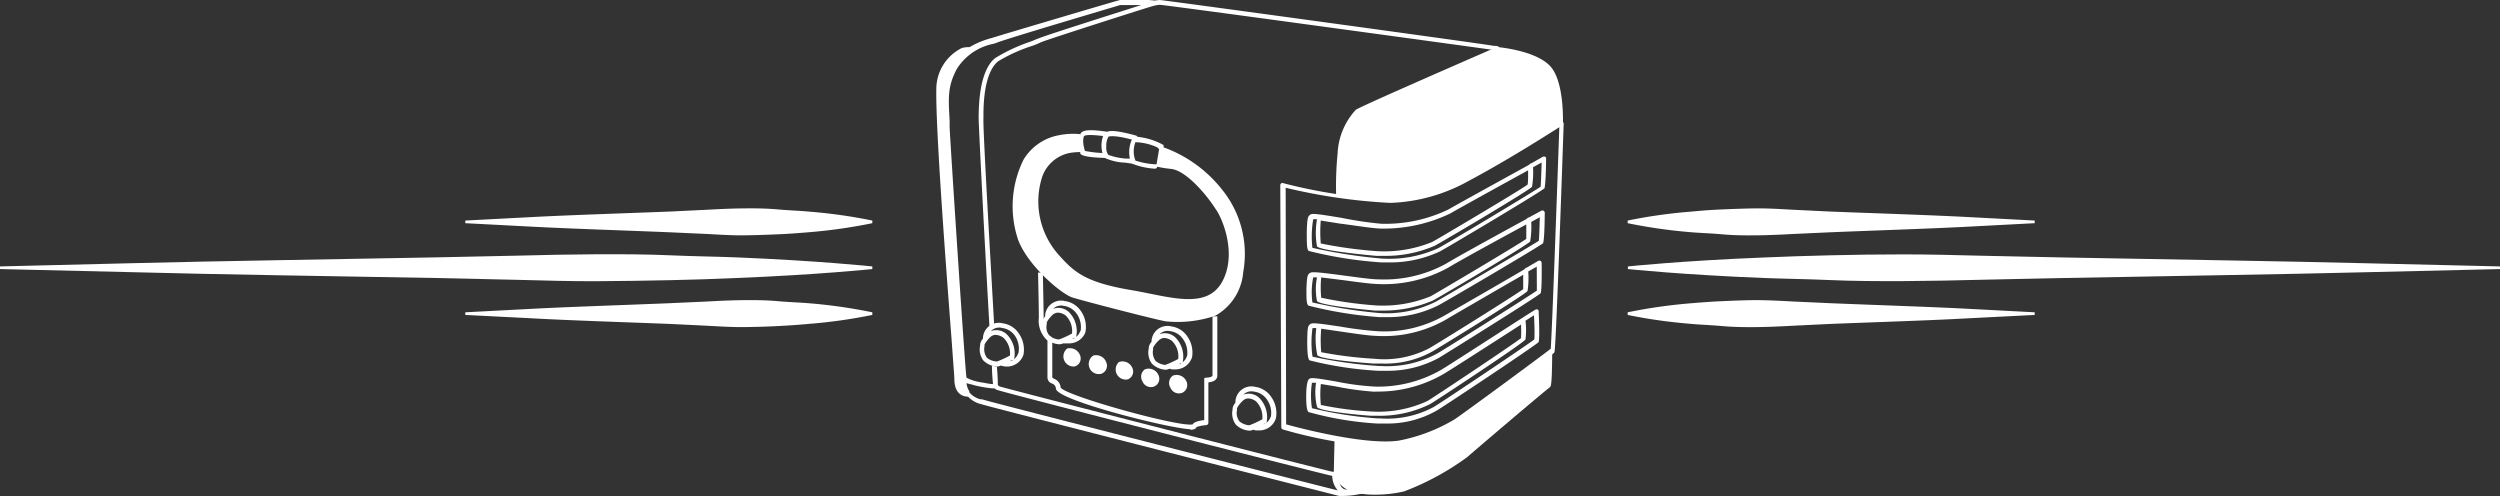 <svg xmlns="http://www.w3.org/2000/svg" viewBox="0 0 217.98 43.26"><rect x="0" y="0" width="217.98" height="43.26" fill="#333333" stroke="none"/><defs><style>.cls-1{fill:#fff;}</style></defs><title>icon-radio-round-sm-white</title><g id="Layer_2" data-name="Layer 2"><g id="Layer_1-2" data-name="Layer 1"><path class="cls-1" d="M126.91,36.8A14.87,14.87,0,0,1,122,38.67a19.7,19.7,0,0,1-5.64-.44v.12c0,.1-.06,2.42-.06,2.81,0,.75,1,1.61,1.73,1.77a8,8,0,0,0,1.91.2,10.86,10.86,0,0,0,2.5-.29,23.14,23.14,0,0,0,5.51-3c.21-.2,6.55-5.6,7.18-6.07.1-.08.19-.15.21-3v-.23C134.54,31.25,127.37,36.53,126.91,36.8Z"/><path class="cls-1" d="M135.1,5.7c-1.31-1.31-4.4-1.58-4.54-1.6h-.05l0,0c-3.62,1.58-12.07,5.26-12.3,5.48a6,6,0,0,0-1.58,3.78,29.58,29.58,0,0,0-.13,3.67,37,37,0,0,0,4.78.47A14.68,14.68,0,0,0,128,15.61c3.79-2,8.2-4.88,8.2-4.88s-.11,3.19-.25,7l.33-6.93C136.27,10.66,136.42,7,135.1,5.7Z"/><path class="cls-1" d="M120.79,39a40.9,40.9,0,0,1-8.92-1.55.21.21,0,0,1-.15-.2l-.09-21.09a.21.21,0,0,1,.09-.18.2.2,0,0,1,.2,0,44.83,44.83,0,0,0,9.26,1.39h0a14.68,14.68,0,0,0,6.65-1.88c3.74-2,8.14-4.85,8.19-4.88a.22.22,0,0,1,.22,0,.21.21,0,0,1,.1.19c-.68,19.75-.77,19.87-.82,19.94-.18.25-8.49,6.26-8.56,6.3a15,15,0,0,1-5,1.9A9.22,9.22,0,0,1,120.79,39ZM112.14,37c1,.28,6.86,1.84,9.81,1.42a14.93,14.93,0,0,0,4.85-1.84c.41-.24,7.71-5.61,8.41-6.17.1-1.06.56-13.86.75-19.32-1.11.71-4.73,3-7.88,4.67a15,15,0,0,1-6.85,1.93h0a49.21,49.21,0,0,1-9.13-1.32Z"/><path class="cls-1" d="M106.53,16.5a11.46,11.46,0,0,0-5.09-3.66.24.24,0,0,0,0-.2,5.87,5.87,0,0,0-2.26-.71.2.2,0,0,0-.13-.11c-1.81-.5-2.32-.42-2.5-.33-1.34-.2-2-.18-2.26.06a.49.49,0,0,0-.09.15,6.11,6.11,0,0,0-1.81.08,4.55,4.55,0,0,0-3.14,2.13,9.16,9.16,0,0,0-.59,6.64c.57,2.16,3.46,4.78,4.71,5.34.4.18,7.71,2.06,8.29,2.13a10.19,10.19,0,0,0,4.3-.49,4.78,4.78,0,0,0,2.44-3.81A8.91,8.91,0,0,0,106.53,16.5Zm-5.6-3.64a.19.19,0,0,0,.14.12h0l-.23,1.35h0A6.61,6.61,0,0,1,99,14a2.23,2.23,0,0,1,0-1.6A4.87,4.87,0,0,1,100.93,12.86Zm-2.24-.69a2.66,2.66,0,0,0-.17,1.66l-.31,0a5.47,5.47,0,0,1-1.58-.33,1.12,1.12,0,0,1-.17-.73,1.52,1.52,0,0,1,.19-.85S97,11.72,98.69,12.17Zm-4.16-.31c.06-.06.36-.16,1.65,0a2.74,2.74,0,0,0-.14.77,2.89,2.89,0,0,0,.08.71,9.45,9.45,0,0,1-1.52-.18c-.3-.94-.07-1.31-.07-1.31Zm12.08,12.62c-1.34,2.59-4.6,1.39-7.94.82-4.18-.7-5.07-1.64-6.45-3.18a7,7,0,0,1-1.35-6.7,3.19,3.19,0,0,1,2.49-2.1,6.12,6.12,0,0,1,.83-.06l0,.12c.12.33,1.74.38,2.14.39l0,0a4.59,4.59,0,0,0,1.77.41l.61.09h0a6.46,6.46,0,0,0,2,.44.2.2,0,0,0,.19-.17,10.88,10.88,0,0,0,1.23.19c1.33.16,3.13,2.33,3.85,3.48C106.51,18.89,107.89,22,106.61,24.48Z"/><path class="cls-1" d="M103.78,37.42c-1.53,0-11.57-2.48-11.71-3.52a.51.51,0,0,0-.34-.46.56.56,0,0,1-.4-.56c0-.54,0-2.67,0-3.19a2.31,2.31,0,0,1-.75-2c0-.93-.07-3.92-.07-3.92h.42s.06,3,.07,3.91c0,1.37.61,1.65.62,1.66a.23.23,0,0,1,.13.19s0,2.69,0,3.31c0,.1,0,.11.17.19a.88.88,0,0,1,.56.77C93,34.54,102.9,37.29,104,37c.05-.11.23-.28,1-.37l0-3.52A.2.2,0,0,1,105,33a.21.21,0,0,1,.15-.07c.26,0,.57-.08.57-.18,0-.39,0-5.17,0-5.17h.42s0,4.78,0,5.17-.38.55-.78.59l0,3.52a.21.21,0,0,1-.19.21,3.52,3.52,0,0,0-.84.16c-.08.24-.43.24-.55.24Z"/><path class="cls-1" d="M102.27,32.75a.93.93,0,0,1,1.18.51.74.74,0,0,1-.4,1,.8.8,0,0,1-1-.46A.78.78,0,0,1,102.27,32.75Z"/><path class="cls-1" d="M99.83,32.2a.93.93,0,0,1,1.18.51.73.73,0,0,1-.4,1,.8.8,0,0,1-1-.46A.79.79,0,0,1,99.83,32.2Z"/><path class="cls-1" d="M97.55,31.57a.93.93,0,0,1,1.18.51.73.73,0,0,1-.4,1,.88.88,0,0,1-.78-1.5Z"/><path class="cls-1" d="M95.33,31a.94.94,0,0,1,1.13.6.74.74,0,0,1-.47,1A.88.88,0,0,1,95.33,31Z"/><path class="cls-1" d="M93.05,30.39a.94.94,0,0,1,1.13.61.72.72,0,0,1-.47.95.88.88,0,0,1-.66-1.56Z"/><path class="cls-1" d="M134.09,27a.2.2,0,0,0-.21,0c-.07,0-6.87,4.42-8.16,5.21a11,11,0,0,1-5.79,1.5,22.78,22.78,0,0,1-3.4-.44c-1.91-.33-2.23-.36-2.39-.22s-.25.66-.25,1.54c0,1.17.15,1.29.21,1.34a28.45,28.45,0,0,0,6,1h.8a8.63,8.63,0,0,0,4.33-1.11c.08,0,8.79-5.78,8.93-6,0-.06.11-.17,0-2.64A.19.19,0,0,0,134.09,27Zm-14.17,7.14h0a11.37,11.37,0,0,0,6-1.56c.92-.56,4.61-2.93,6.7-4.28a10.93,10.93,0,0,1,0,1.18c-.59.49-7.74,5.25-8.17,5.49a10.17,10.17,0,0,1-4.88.91,29.16,29.16,0,0,1-4.4-.57,8.47,8.47,0,0,1,0-1.83l1.28.21A25.72,25.72,0,0,0,119.92,34.16Zm13.86-4.54c-.69.53-8.18,5.55-8.76,5.88a8.56,8.56,0,0,1-4.7,1h-.23a34.12,34.12,0,0,1-5.7-.89,7.43,7.43,0,0,1,0-2.21,1.68,1.68,0,0,1,.36,0,5.42,5.42,0,0,0,.09,2.12c.31.4,4.37.74,4.72.75l.54,0a9.84,9.84,0,0,0,4.56-1c.08,0,8.23-5.37,8.35-5.65a6.74,6.74,0,0,0,0-1.64l.74-.47C133.81,28.49,133.81,29.38,133.78,29.62Z"/><path class="cls-1" d="M134.32,22.75a.2.2,0,0,0-.21,0l-1,.59h0a.21.21,0,0,0-.17.13c-2,1.18-6,3.47-7,4.05a10.6,10.6,0,0,1-5.82,1.36,32.28,32.28,0,0,1-3.23-.4c-2.13-.32-2.49-.35-2.66-.21s-.24.19-.25,1.5c0,1,.06,1.52.2,1.65a31.49,31.49,0,0,0,6,.91h.68a9.3,9.3,0,0,0,4.64-1.15c.09-.05,8.71-5.41,8.84-5.62,0-.06.11-.17.08-2.64A.22.22,0,0,0,134.32,22.75Zm-14.25,6.54a10.92,10.92,0,0,0,6-1.42c.92-.55,4.64-2.7,6.74-3.91,0,.57,0,1.1,0,1.25-.58.45-7.53,4.79-8.22,5.17a8.49,8.49,0,0,1-4.78.9,34.63,34.63,0,0,1-4.61-.57,11.76,11.76,0,0,1,0-2.05l1.57.23C118,29.07,119.3,29.27,120.07,29.29ZM134,25.34c-.69.49-8,5.09-8.68,5.48a9.18,9.18,0,0,1-5,1.09h-.13a39,39,0,0,1-5.75-.81,8.66,8.66,0,0,1,0-2.49,2,2,0,0,1,.33,0,7.12,7.12,0,0,0,.09,2.36c.3.41,4.87.73,4.92.73.29,0,.56,0,.84,0a8.38,8.38,0,0,0,4.17-1c.08,0,8.26-5.05,8.4-5.33a7.47,7.47,0,0,0,.06-1.7l.74-.42C134,24.2,134,25.1,134,25.34Z"/><path class="cls-1" d="M134.36,18.39l-1.05.57h0a.2.2,0,0,0-.17.11c-2.07,1.13-6.1,3.33-7.07,3.93a11.2,11.2,0,0,1-5.83,1.36c-.71,0-1.93-.19-3.11-.34-2.33-.31-2.76-.34-2.93-.21s-.25.2-.29,1.41c0,.82,0,1.31.18,1.43a35.36,35.36,0,0,0,6.17,1h.56a9.76,9.76,0,0,0,4.54-1c.08,0,9-5.23,9.19-5.45,0-.06.12-.17.14-2.64a.2.2,0,0,0-.1-.18A.22.22,0,0,0,134.36,18.39ZM120.2,24.77a11.64,11.64,0,0,0,6.07-1.43c.91-.56,4.68-2.62,6.81-3.77,0,.56,0,1.11,0,1.26-.63.46-7.85,4.74-8.33,5a11,11,0,0,1-4.8.8,35.23,35.23,0,0,1-4.75-.67,9,9,0,0,1,0-1.77l1.86.23C118.24,24.58,119.47,24.75,120.2,24.77Zm14-3.79c-.7.46-8.3,4.94-9,5.32a9.64,9.64,0,0,1-4.88,1,43.36,43.36,0,0,1-5.89-.93,6.65,6.65,0,0,1,.07-2.18,2,2,0,0,1,.33,0,5.37,5.37,0,0,0,0,2.06c.29.41,5,.83,5.06.83l.59,0a10.93,10.93,0,0,0,4.44-.87c.08,0,8.36-4.89,8.5-5.16a7.82,7.82,0,0,0,.09-1.7l.75-.41C134.23,19.83,134.21,20.73,134.17,21Z"/><path class="cls-1" d="M134.73,13.67a.26.26,0,0,0-.21,0l-1,.57h0a.23.23,0,0,0-.18.12c-2.07,1.14-6.09,3.35-7.06,3.91a12.67,12.67,0,0,1-5.84,1.24A31.44,31.44,0,0,1,117,19c-2.23-.37-2.62-.41-2.78-.27s-.25.19-.28,1.52c0,.95,0,1.5.17,1.63a35.81,35.81,0,0,0,6.33,1H121a10.26,10.26,0,0,0,4.51-.94c.08,0,9-5.3,9.16-5.53,0-.06.11-.17.14-2.64A.23.23,0,0,0,134.73,13.67Zm-14.37,6.26a13.47,13.47,0,0,0,6.06-1.3c.93-.54,4.69-2.61,6.82-3.78,0,.57,0,1.11-.05,1.25-.62.47-7.84,4.75-8.32,5a11,11,0,0,1-4.8.8,38.36,38.36,0,0,1-4.91-.67,12,12,0,0,1,0-2l1.7.27C118.15,19.66,119.57,19.9,120.36,19.93Zm14-3.67c-.72.5-8.4,5.11-9,5.4a10.27,10.27,0,0,1-4.93.88,45.69,45.69,0,0,1-6-.93,9,9,0,0,1,.07-2.49,1.38,1.38,0,0,1,.33,0,6.94,6.94,0,0,0,0,2.36c.28.4,5.17.83,5.21.83l.6,0a10.85,10.85,0,0,0,4.43-.87c.08,0,8.37-4.89,8.51-5.16a7.82,7.82,0,0,0,.09-1.7l.75-.41C134.39,15.12,134.36,16,134.33,16.26Z"/><path class="cls-1" d="M88.83,29.07a2,2,0,0,0-1.4-.88,1.38,1.38,0,0,0-1.72,1.22.41.41,0,0,0,0,.11,1,1,0,0,0-.25.5.44.44,0,0,1,0,.1,1.62,1.62,0,0,0,.27,1.3,1.83,1.83,0,0,0,1.23.54.83.83,0,0,0,.31-.09.79.79,0,0,0,.22.06,1.52,1.52,0,0,0,1.75-1A2.45,2.45,0,0,0,88.83,29.07ZM86.06,31.2a1.26,1.26,0,0,1-.22-1,.69.69,0,0,0,0-.16,2.6,2.6,0,0,1,.5-.64.67.67,0,0,1,.48-.2,1.21,1.21,0,0,1,.68.26A1.89,1.89,0,0,1,88.06,31a8.26,8.26,0,0,1-1.13.52A1.5,1.5,0,0,1,86.06,31.2Zm2,.28.18-.09.09,0A.81.81,0,0,1,88.08,31.48Zm.72-.69a1,1,0,0,1-.42.56.27.27,0,0,0,.07-.08,2.36,2.36,0,0,0-.68-2.15,1.33,1.33,0,0,0-1.35-.25,1,1,0,0,1,1-.27,1.6,1.6,0,0,1,1.11.7A2,2,0,0,1,88.8,30.79Z"/><path class="cls-1" d="M94.25,27.13a2,2,0,0,0-1.4-.88,1.39,1.39,0,0,0-1.72,1.22s0,.08,0,.11a1.09,1.09,0,0,0-.25.51.51.51,0,0,1,0,.09,1.64,1.64,0,0,0,.28,1.3,1.82,1.82,0,0,0,1.23.54,1.15,1.15,0,0,0,.31-.08l.21,0,.3,0A1.52,1.52,0,0,0,94.63,29,2.39,2.39,0,0,0,94.25,27.13Zm-2.77,2.13a1.21,1.21,0,0,1-.21-1c0-.07,0-.13,0-.16a2.6,2.6,0,0,1,.5-.64.71.71,0,0,1,.48-.2,1.19,1.19,0,0,1,.68.26,1.9,1.9,0,0,1,.54,1.56,8.1,8.1,0,0,1-1.13.52A1.53,1.53,0,0,1,91.48,29.26Zm2,.29.17-.09a.24.24,0,0,0,.09,0A1.23,1.23,0,0,1,93.51,29.55Zm.71-.69a1,1,0,0,1-.42.55.18.18,0,0,0,.07-.08,2.35,2.35,0,0,0-.67-2.15,1.33,1.33,0,0,0-1.35-.25,1,1,0,0,1,.94-.26,1.62,1.62,0,0,1,1.12.69A2,2,0,0,1,94.22,28.86Z"/><path class="cls-1" d="M103.53,29.34a2,2,0,0,0-1.4-.88,1.39,1.39,0,0,0-1.72,1.22.49.49,0,0,0,0,.12.94.94,0,0,0-.25.5.58.58,0,0,1,0,.1,1.63,1.63,0,0,0,.27,1.3,1.83,1.83,0,0,0,1.23.54,1.09,1.09,0,0,0,.31-.09l.22.06.3,0a1.53,1.53,0,0,0,1.45-1.07A2.44,2.44,0,0,0,103.53,29.34Zm-2.77,2.13a1.26,1.26,0,0,1-.22-1,.61.61,0,0,0,0-.16,2.42,2.42,0,0,1,.5-.63.67.67,0,0,1,.48-.21,1.17,1.17,0,0,1,.68.27,1.87,1.87,0,0,1,.53,1.56,9.79,9.79,0,0,1-1.13.52A1.51,1.51,0,0,1,100.76,31.47Zm2,.29.18-.09a.16.16,0,0,0,.09,0A1.11,1.11,0,0,1,102.78,31.76Zm.72-.69a1,1,0,0,1-.42.55.27.27,0,0,0,.07-.08,2.37,2.37,0,0,0-.68-2.15,1.33,1.33,0,0,0-1.35-.25,1,1,0,0,1,.95-.26,1.57,1.57,0,0,1,1.11.7A2,2,0,0,1,103.5,31.07Z"/><path class="cls-1" d="M110.84,34.61a2,2,0,0,0-1.4-.88A1.39,1.39,0,0,0,107.72,35a.49.49,0,0,0,0,.12.94.94,0,0,0-.25.5.51.51,0,0,1,0,.09,1.67,1.67,0,0,0,.28,1.31,1.83,1.83,0,0,0,1.23.53,1,1,0,0,0,.3-.08l.22.06.3,0a1.52,1.52,0,0,0,1.45-1.06A2.43,2.43,0,0,0,110.84,34.61Zm-2.77,2.13a1.21,1.21,0,0,1-.21-1c0-.07,0-.13,0-.16a2.42,2.42,0,0,1,.5-.63.67.67,0,0,1,.48-.21,1.21,1.21,0,0,1,.68.26,1.9,1.9,0,0,1,.54,1.56,8.1,8.1,0,0,1-1.13.52A1.5,1.5,0,0,1,108.07,36.74Zm2,.29.18-.09.09,0A1.11,1.11,0,0,1,110.09,37Zm.72-.69a1,1,0,0,1-.42.55.27.27,0,0,0,.07-.08,2.37,2.37,0,0,0-.68-2.15,1.33,1.33,0,0,0-1.35-.25,1,1,0,0,1,.95-.26,1.59,1.59,0,0,1,1.11.69A2,2,0,0,1,110.81,36.34Z"/><path class="cls-1" d="M130.25,4C130,3.91,101.37,0,101.13,0a3.71,3.71,0,0,0-.44.05A13.63,13.63,0,0,0,98.15,0h-.48c-.11,0-11,3.24-11.06,3.27l-.2.06a7.46,7.46,0,0,0-1.87.78l0,0v0l-.05,0V4.11a2.16,2.16,0,0,0-.63.08,4,4,0,0,0-2.22,3.5c-.08,3.43.87,15.91,1.33,21.91.13,1.82.23,3.14.24,3.33,0,.41,0,1.61,1.2,1.66a2.27,2.27,0,0,0,1.15.65c.29.14,31,7.95,31.19,8l.33,0a6.87,6.87,0,0,0,1.5-.17h.07a.34.34,0,0,0,.14-.08.21.21,0,0,0,0-.24.23.23,0,0,0-.23-.08,4.74,4.74,0,0,1-1.27,0c-.49-.07-.6-.94-.61-1.23l0-.17a.21.21,0,0,0-.17-.24.21.21,0,0,0-.23.11h-.07c-.59-.1-28.59-7.28-29.07-7.45L87,33.58c0-.21,0-.76-.08-1.62a2.11,2.11,0,0,1-.43-.08c0,.75.07,1.33.09,1.61-.21,0-.56-.07-.93-.14h-.06l-.24-.05a3.64,3.64,0,0,1-1.08-.37h0l0,0c-.12-.67-1.33-19.19-1.47-21.81l0-.61c-.12-2.07-.17-3,.64-4.52a4.88,4.88,0,0,1,3.18-2.17l.23-.07C87.32,3.5,97.67.45,97.67.44h1.84c-2.42.77-8.68,2.75-9,2.93-.06,0-.38.16-.69.27a14.67,14.67,0,0,0-3.07,1.44c-1.34,1.1-1.4,4-1.42,5v.2c0,.6.45,9.56.94,18.18a1,1,0,0,1,.41-.18c-.37-6.56-1-17.35-.93-18V10c0-2.43.48-4,1.27-4.65A14,14,0,0,1,90,4a6.29,6.29,0,0,0,.75-.31c.36-.18,9.39-3.07,9.8-3.17a3.22,3.22,0,0,1,.57-.1c.45,0,28.81,3.89,29.07,3.93l.16,0a.21.21,0,0,0,.19.13h0a.21.21,0,0,0,.17-.25C130.74,4,130.51,4,130.25,4ZM84.38,33.43l.19.07.08,0,.26.08h0a10.62,10.62,0,0,0,1.6.28h.19a1.48,1.48,0,0,0,.21.13c.28.15,29,7.5,29.25,7.5h0a2,2,0,0,0,.48,1.27c-1.77-.44-30.38-7.71-31-7.94l-.12,0a1.82,1.82,0,0,1-1-.61l0,0,0-.09L84.45,34a1.07,1.07,0,0,1-.07-.15,1.82,1.82,0,0,1-.11-.43Z"/><path class="cls-1" d="M40.57,19.23l5.55-.29c3.33-.18,7.76-.32,12.2-.49l3.31-.16c1.09-.06,2.16-.11,3.2-.12s2,0,3,.09,1.86.11,2.69.19a45.08,45.08,0,0,1,5.54.78v.23a46.1,46.1,0,0,1-5.54.79c-.83.07-1.74.14-2.69.18s-2,.08-3,.09-2.11-.06-3.2-.12l-3.31-.15c-4.44-.18-8.87-.32-12.2-.5l-5.55-.29Z"/><path class="cls-1" d="M0,23.23l11.88-.29c7.14-.18,16.64-.32,26.15-.5l7.1-.15c2.34-.06,4.64-.11,6.87-.12s4.38,0,6.42.09,4,.11,5.76.18c7.13.29,11.88.79,11.88.79v.23s-4.75.5-11.88.78c-1.78.08-3.72.15-5.76.19s-4.2.08-6.42.09-4.53-.06-6.87-.12L38,24.24c-9.51-.17-19-.31-26.15-.5L0,23.46Z"/><path class="cls-1" d="M40.57,27.23l5.55-.29c3.33-.18,7.76-.32,12.2-.5l3.31-.15c1.09-.06,2.16-.11,3.2-.12s2,0,3,.09,1.86.11,2.69.18a46.1,46.1,0,0,1,5.54.79v.23a45.08,45.08,0,0,1-5.54.78c-.83.08-1.74.14-2.69.19s-2,.08-3,.09-2.11-.06-3.2-.12l-3.31-.16c-4.44-.17-8.87-.31-12.2-.5l-5.55-.28Z"/><path class="cls-1" d="M177.41,27.46l-5.54.28c-3.33.19-7.77.33-12.2.5l-3.31.16c-1.09.06-2.17.11-3.21.12s-2,0-3-.09-1.85-.11-2.68-.19a45.08,45.08,0,0,1-5.55-.78v-.23a46.09,46.09,0,0,1,5.55-.79c.83-.07,1.73-.14,2.68-.18s2-.09,3-.09,2.12.06,3.21.12l3.31.15c4.43.18,8.87.32,12.2.5l5.54.29Z"/><path class="cls-1" d="M218,23.46l-11.88.28c-7.13.18-16.64.32-26.15.5l-7.09.15c-2.34.06-4.64.11-6.87.12s-4.38,0-6.43-.09-4-.11-5.75-.18c-7.13-.28-11.89-.78-11.89-.78v-.23s4.76-.5,11.89-.78c1.78-.08,3.71-.14,5.75-.19s4.2-.08,6.43-.08,4.53.06,6.87.12l7.09.15c9.51.18,19,.32,26.15.5l11.88.28Z"/><path class="cls-1" d="M177.41,19.46l-5.54.29c-3.33.18-7.77.32-12.2.5l-3.31.15c-1.09.06-2.17.11-3.21.12s-2,0-3-.09-1.85-.11-2.68-.18a46.09,46.09,0,0,1-5.55-.79v-.23a45.08,45.08,0,0,1,5.55-.78c.83-.08,1.73-.15,2.68-.19s2-.08,3-.09,2.12.06,3.21.12l3.31.16c4.43.17,8.87.31,12.2.49l5.54.29Z"/></g></g></svg>